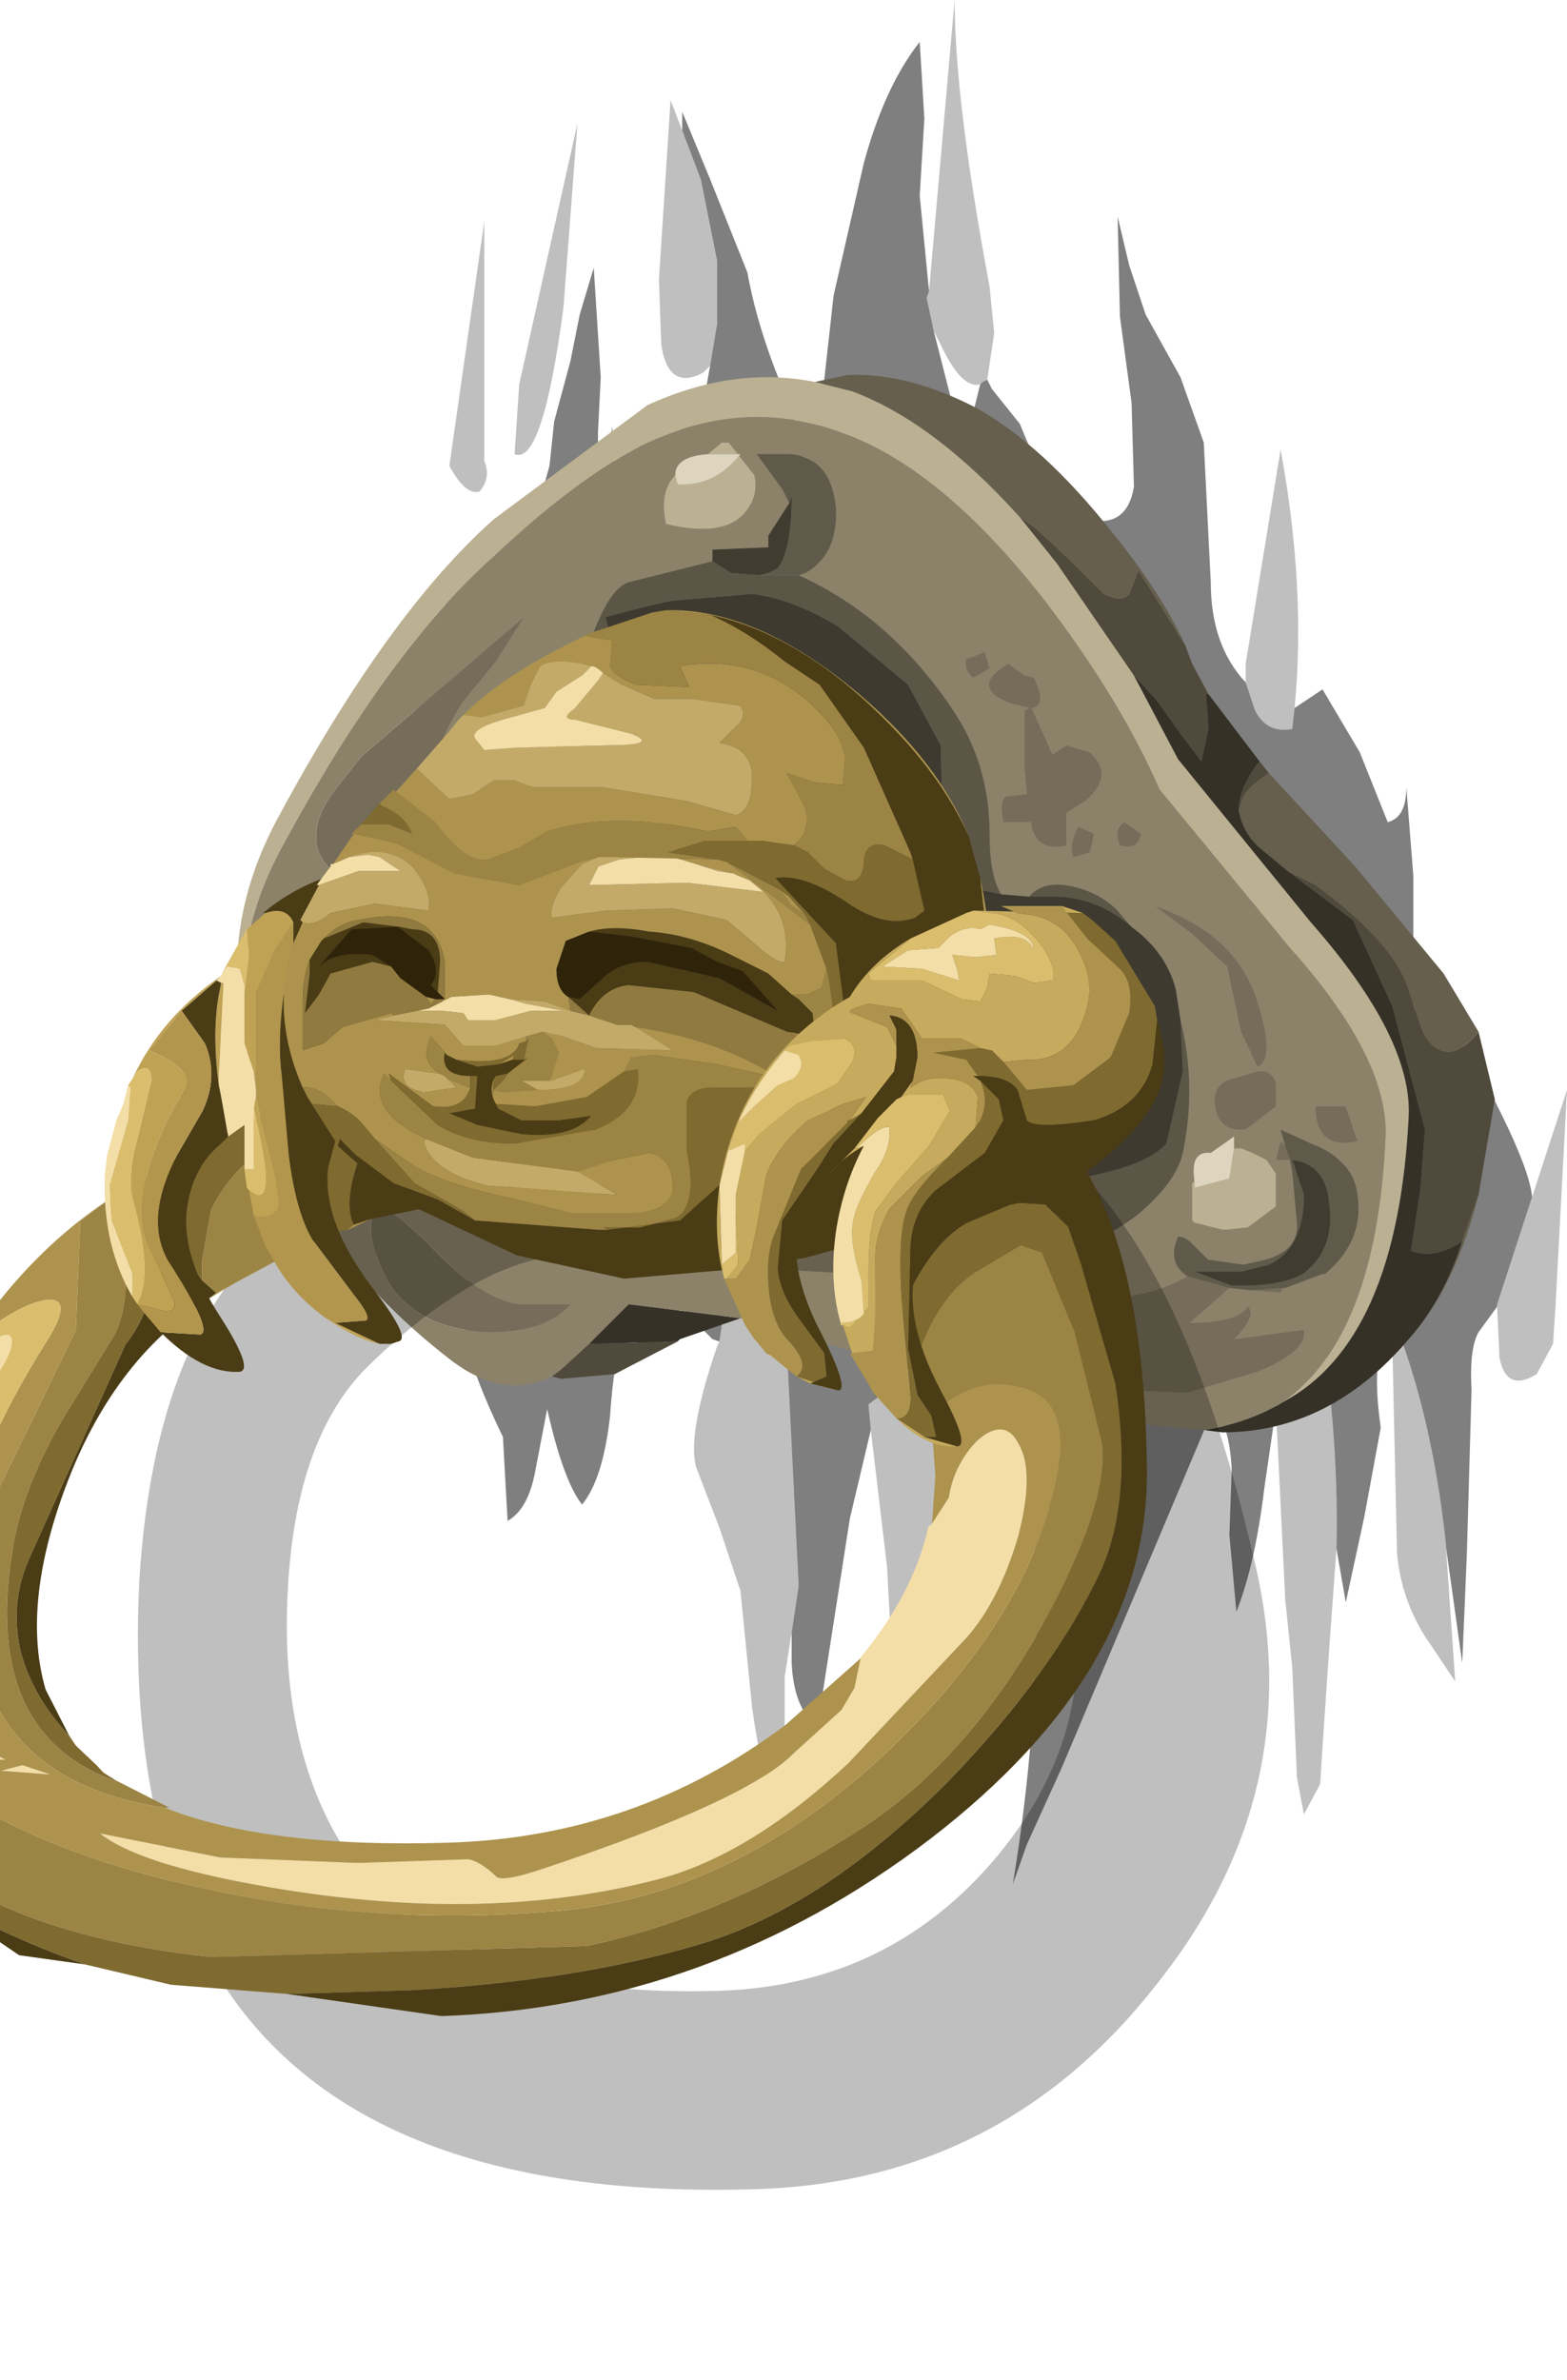 <?xml version="1.0" encoding="UTF-8" standalone="no"?>
<svg xmlns:xlink="http://www.w3.org/1999/xlink" height="51.1px" width="33.65px" xmlns="http://www.w3.org/2000/svg">
  <g transform="matrix(1.0, 0.0, 0.0, 1.0, 0.0, 0.0)">
    <use height="40.45" transform="matrix(1.0, 0.0, 0.0, 1.0, 5.1, 0.0)" width="28.55" xlink:href="#shape0"/>
    <use height="27.75" transform="matrix(1.0, 0.0, -0.053, 0.852, 3.65, 23.35)" width="24.4" xlink:href="#shape1"/>
    <use height="26.05" transform="matrix(1.027, 0.0, -0.293, 0.792, 1.244, 22.65)" width="26.5" xlink:href="#shape2"/>
    <use height="17.95" transform="matrix(1.0, 0.0, 0.0, 1.0, 2.25, 13.1)" width="22.75" xlink:href="#shape3"/>
  </g>
  <defs>
    <g id="shape0" transform="matrix(1.0, 0.0, 0.0, 1.0, -5.1, 0.0)">
      <path d="M21.2 8.15 L21.3 8.35 21.9 9.1 22.4 10.3 Q22.75 11.0 23.35 11.15 24.2 11.35 24.35 10.45 L24.3 8.65 24.05 6.8 24.0 4.65 24.25 5.7 24.6 6.75 25.35 8.1 25.85 9.5 26.0 12.5 Q26.0 13.85 26.75 14.65 L26.95 15.25 Q27.2 15.75 27.75 15.65 L27.8 15.2 28.4 14.8 29.2 16.15 29.8 17.65 Q30.2 17.55 30.2 16.9 L30.35 18.8 30.35 21.7 Q30.85 21.3 31.9 23.25 32.85 25.05 32.9 25.7 L32.15 28.0 32.15 28.05 31.75 28.6 Q31.55 28.95 31.6 29.85 L31.5 33.35 31.4 35.7 31.05 33.2 31.05 33.15 Q30.75 30.35 29.9 28.25 L29.9 28.9 29.75 28.7 Q29.45 29.25 29.65 30.65 L29.3 32.55 28.9 34.4 28.7 33.25 Q28.75 31.05 28.4 28.65 L27.85 29.6 27.55 29.2 27.15 31.95 Q26.95 33.6 26.55 34.6 L26.4 32.95 26.45 31.55 Q26.4 30.55 26.05 30.25 L22.8 37.95 22.05 39.6 21.75 40.45 Q22.85 33.75 21.55 28.35 L21.25 30.3 20.7 32.25 20.5 32.8 20.6 30.9 20.5 28.65 19.55 29.45 19.4 27.9 18.95 29.55 18.85 30.0 18.65 30.15 18.7 30.7 18.25 32.6 17.65 36.45 17.55 37.05 Q17.05 36.7 17.0 35.7 L17.0 35.05 17.15 34.05 16.9 29.0 16.15 23.9 15.45 28.8 15.3 28.75 14.95 28.4 14.55 28.0 Q14.3 29.0 14.0 29.0 13.7 29.05 13.5 28.45 13.2 28.9 13.1 30.4 12.95 31.75 12.5 32.3 12.1 31.8 11.75 30.25 L11.5 31.55 Q11.35 32.4 10.9 32.65 L10.8 30.85 Q10.15 29.5 10.0 28.75 L10.4 21.15 Q9.75 21.05 9.05 19.3 8.55 18.2 8.9 15.55 9.1 13.75 9.65 12.85 L10.6 11.8 11.55 10.9 11.8 10.0 11.9 9.05 12.25 7.75 12.45 6.75 12.75 5.75 12.9 8.1 12.85 9.1 Q12.8 9.85 13.0 10.05 L13.15 9.15 Q13.15 10.35 13.5 11.0 L14.75 9.0 15.15 8.4 15.25 7.85 15.4 6.95 15.4 5.6 15.05 3.85 14.65 2.8 14.65 2.4 15.25 3.85 16.05 5.85 Q16.3 7.25 17.05 8.9 L17.1 9.55 Q17.2 9.9 17.45 9.9 L17.7 8.15 17.9 6.35 18.55 3.5 Q19.0 1.85 19.75 0.9 L19.85 2.55 19.75 4.2 19.95 6.25 19.9 6.4 20.05 7.1 20.7 9.65 21.05 8.25 21.1 8.2 21.2 8.15" fill="#000000" fill-opacity="0.502" fill-rule="evenodd" stroke="none"/>
      <path d="M21.2 8.15 L21.1 8.2 21.05 8.25 Q20.7 8.35 20.3 7.6 L20.05 7.1 19.9 6.4 19.95 6.25 20.5 0.0 Q20.5 2.15 21.25 6.15 L21.35 7.15 21.2 8.15 M14.65 2.8 L15.05 3.85 15.4 5.6 15.4 6.95 15.25 7.85 15.1 8.0 Q14.35 8.4 14.2 7.4 L14.15 6.0 14.4 2.15 14.65 2.8 M15.45 28.8 L16.15 23.9 16.9 29.0 17.15 34.05 17.0 35.05 16.85 36.0 16.85 37.55 16.7 39.05 Q16.35 38.1 16.15 36.65 L15.9 34.15 15.45 32.8 14.95 31.5 Q14.75 30.8 15.4 28.9 L15.45 28.8 M18.7 30.7 L18.65 30.15 18.85 30.0 19.55 29.45 20.5 28.65 20.6 30.9 20.5 32.8 20.4 33.15 Q20.1 34.6 19.15 35.55 L19.05 33.65 18.7 30.7 M27.85 29.6 L28.4 28.65 Q28.75 31.05 28.7 33.25 L28.55 35.3 28.4 37.5 28.35 38.3 28.0 38.95 27.85 38.15 27.75 35.8 27.6 34.35 27.4 30.25 27.85 29.6 M29.9 28.9 L29.9 28.25 Q30.75 30.35 31.05 33.15 L31.05 33.2 31.25 36.1 30.75 35.35 Q30.1 34.45 30.0 33.35 L29.9 28.9 M32.15 28.05 L32.15 28.0 32.9 25.7 33.65 23.4 33.4 28.1 33.35 28.85 33.0 29.5 Q32.35 29.9 32.2 29.15 L32.15 28.05 M27.8 15.2 L27.75 15.65 Q27.2 15.75 26.95 15.25 L26.75 14.65 26.75 14.25 27.5 9.65 Q28.05 12.65 27.8 15.2 M12.1 6.6 Q11.65 10.0 11.05 9.75 L11.15 8.25 12.4 2.65 12.1 6.6 M10.4 9.9 Q10.55 10.25 10.3 10.55 10.0 10.65 9.65 10.0 L10.4 4.75 10.4 9.9" fill="#000000" fill-opacity="0.251" fill-rule="evenodd" stroke="none"/>
      <path d="M17.5 8.2 L18.3 8.4 Q20.05 9.05 21.9 11.1 L22.7 12.1 24.35 14.5 25.3 16.3 28.15 19.8 Q30.35 22.3 30.25 24.0 30.0 28.8 27.55 30.1 29.55 28.7 29.75 24.45 29.85 22.75 27.7 20.35 L24.9 16.95 Q24.05 15.0 22.4 12.85 20.2 10.05 18.1 9.3 16.0 8.5 13.8 9.55 12.35 10.3 10.6 11.95 8.35 13.95 6.1 18.1 4.9 20.25 5.3 22.5 4.65 19.95 6.0 17.5 8.35 13.15 10.6 11.15 L13.9 8.7 Q15.75 7.85 17.5 8.2 M25.65 25.35 L25.65 25.5 26.4 25.3 26.5 24.65 26.65 24.65 26.9 24.75 27.2 24.9 27.4 25.2 27.4 25.9 26.8 26.35 26.35 26.4 26.25 26.4 25.65 26.25 25.6 26.2 25.6 25.4 25.65 25.35 M15.2 9.75 L15.5 9.5 15.65 9.5 16.2 10.2 Q16.3 10.65 16.0 11.0 15.55 11.55 14.3 11.25 14.15 10.55 14.5 10.2 L14.55 10.4 Q15.35 10.45 15.9 9.75 L15.4 9.75 15.2 9.75" fill="#bbb092" fill-rule="evenodd" stroke="none"/>
      <path d="M21.9 11.1 L22.25 11.35 23.0 12.05 23.7 12.75 Q24.1 12.95 24.25 12.75 L24.45 12.25 25.45 13.85 25.6 14.25 25.95 14.9 25.9 14.9 25.95 15.65 25.8 16.35 25.35 15.75 24.85 15.05 24.35 14.5 22.7 12.1 21.9 11.1 M27.25 16.6 Q26.7 16.95 26.65 17.25 L26.6 17.4 Q26.6 16.95 27.0 16.4 L27.05 16.35 27.25 16.6 M27.65 18.7 L28.25 19.0 Q29.95 20.25 30.25 21.25 L30.5 22.0 Q30.65 22.45 30.95 22.55 31.3 22.7 31.75 22.15 L32.1 23.6 31.75 25.65 31.4 26.65 Q30.8 27.05 30.3 26.85 L30.5 25.55 30.6 24.25 29.9 21.6 29.05 19.75 27.65 18.7 M14.55 28.8 L13.2 29.5 12.05 29.6 11.85 29.55 12.05 29.4 12.65 28.85 14.55 28.8" fill="#504a3c" fill-rule="evenodd" stroke="none"/>
      <path d="M25.45 13.85 L24.45 12.25 24.25 12.75 Q24.1 12.95 23.7 12.75 L23.0 12.05 22.25 11.35 21.9 11.1 Q20.05 9.05 18.3 8.4 L17.5 8.2 18.2 8.05 Q19.5 8.0 20.95 8.75 22.4 9.55 23.9 11.45 24.95 12.75 25.45 13.85 M26.6 17.4 L26.65 17.25 Q26.7 16.95 27.25 16.6 L29.1 18.6 31.0 20.9 31.75 22.15 Q31.3 22.7 30.95 22.55 30.65 22.45 30.5 22.0 L30.25 21.25 Q29.95 20.25 28.25 19.0 L27.65 18.7 27.05 18.2 Q26.7 17.9 26.6 17.4 M31.4 26.65 L31.75 25.65 Q31.25 27.65 30.25 28.75 31.0 27.9 31.4 26.65" fill="#665f4e" fill-rule="evenodd" stroke="none"/>
      <path d="M24.35 14.5 L24.85 15.05 25.35 15.75 25.8 16.35 25.95 15.65 25.9 14.9 25.95 14.9 27.05 16.35 27.0 16.4 Q26.6 16.95 26.6 17.4 26.7 17.9 27.05 18.2 L27.65 18.7 29.05 19.75 29.9 21.6 30.6 24.25 30.5 25.55 30.3 26.85 Q30.8 27.05 31.4 26.65 31.0 27.9 30.25 28.75 28.55 30.75 26.25 30.75 L25.85 30.7 Q26.8 30.55 27.55 30.1 30.0 28.8 30.25 24.0 30.35 22.3 28.15 19.8 L25.3 16.3 24.35 14.5 M15.9 28.3 L14.6 28.75 14.55 28.8 12.65 28.85 13.5 28.0 15.9 28.3" fill="#353127" fill-rule="evenodd" stroke="none"/>
      <path d="M24.5 17.9 Q24.45 18.25 24.05 18.15 23.9 17.8 24.15 17.65 L24.5 17.9 M23.4 18.3 L23.05 18.4 Q22.95 18.15 23.15 17.75 L23.5 17.9 23.4 18.3 M22.2 14.55 Q22.5 15.15 22.15 15.2 L22.6 16.2 22.9 16.0 23.4 16.15 Q23.95 16.65 23.3 17.2 L22.9 17.45 22.9 18.15 Q22.3 18.3 22.15 17.75 L22.15 17.65 21.55 17.65 Q21.45 17.2 21.6 17.1 L22.05 17.05 22.0 16.45 22.0 15.25 22.1 15.2 21.7 15.1 Q20.8 14.75 21.65 14.25 L22.0 14.5 22.2 14.55 M21.15 14.0 L21.25 14.35 20.9 14.55 Q20.7 14.4 20.75 14.15 L21.15 14.0 M25.6 20.05 L24.8 19.45 Q26.55 20.05 27.0 21.5 27.4 22.75 27.0 22.9 L26.65 22.15 26.35 20.75 25.6 20.05 M27.4 23.75 L26.75 24.25 Q26.2 24.3 26.1 23.8 26.0 23.25 26.5 23.15 L27.0 23.0 Q27.3 22.95 27.4 23.25 L27.4 23.75 M27.6 24.6 L27.7 24.9 27.4 24.9 27.5 24.5 27.6 24.6 M25.5 27.4 L26.4 27.65 25.55 28.4 Q26.55 28.4 26.8 28.05 27.0 28.25 26.5 28.75 L28.0 28.55 Q28.1 29.0 27.0 29.45 L25.5 29.9 21.55 29.75 21.4 29.2 22.1 29.15 22.1 28.6 22.0 28.0 23.25 27.9 Q24.65 27.9 25.5 27.4 M26.85 27.7 L27.55 27.65 27.5 27.75 26.85 27.7 M29.15 24.5 Q28.25 24.7 28.25 23.75 L28.9 23.75 29.15 24.5 M9.95 15.05 Q9.3 16.05 9.25 16.9 L9.2 17.95 8.65 18.8 7.4 18.85 Q6.7 18.5 6.8 17.8 6.85 17.4 7.2 16.95 L7.75 16.25 11.25 13.25 10.65 14.2 9.95 15.05 M12.25 28.0 Q11.75 28.6 10.5 28.6 9.35 28.55 8.75 28.0 8.35 27.7 8.1 27.0 7.8 26.25 8.15 25.85 L8.65 26.2 9.15 26.65 Q10.3 27.9 11.15 28.0 L12.25 28.0" fill="#756d59" fill-rule="evenodd" stroke="none"/>
      <path d="M21.15 14.0 L20.75 14.15 Q20.7 14.4 20.9 14.55 L21.25 14.35 21.15 14.0 M22.2 14.55 L22.0 14.5 21.65 14.25 Q20.8 14.75 21.7 15.1 L22.1 15.2 22.0 15.25 22.0 16.45 22.05 17.05 21.6 17.1 Q21.45 17.2 21.55 17.65 L22.15 17.65 22.15 17.75 Q22.3 18.3 22.9 18.15 L22.9 17.45 23.3 17.2 Q23.95 16.65 23.4 16.15 L22.9 16.0 22.6 16.2 22.15 15.2 Q22.5 15.15 22.2 14.55 M23.4 18.3 L23.5 17.9 23.15 17.75 Q22.95 18.15 23.05 18.4 L23.4 18.3 M24.5 17.9 L24.15 17.65 Q23.9 17.8 24.05 18.15 24.45 18.25 24.5 17.9 M5.3 22.5 Q4.9 20.25 6.1 18.1 8.35 13.95 10.6 11.95 12.35 10.3 13.8 9.55 16.0 8.5 18.1 9.3 20.2 10.05 22.4 12.85 24.05 15.0 24.9 16.95 L27.7 20.35 Q29.85 22.75 29.75 24.45 29.55 28.7 27.55 30.1 26.8 30.55 25.85 30.7 L23.1 30.45 16.45 28.45 15.9 28.3 13.5 28.0 12.65 28.85 12.05 29.4 11.85 29.55 Q10.85 30.05 9.75 29.25 7.45 27.5 6.15 25.1 5.45 23.8 5.3 22.5 M21.5 19.2 Q21.25 18.8 21.25 17.9 21.25 16.45 20.5 15.3 19.15 13.25 17.15 12.35 L17.3 12.3 Q18.0 11.9 17.95 10.9 17.85 9.85 17.0 9.75 L16.25 9.75 16.8 10.5 16.95 10.8 16.5 11.5 16.5 11.75 15.3 11.8 15.3 12.05 13.5 12.5 Q13.05 12.65 12.65 13.85 12.35 14.8 12.35 15.45 L7.75 22.0 7.8 23.85 Q7.9 25.0 8.4 25.5 L9.65 25.95 11.0 25.8 11.65 25.2 12.3 24.6 Q12.95 24.15 15.1 24.15 16.85 24.15 18.4 25.45 20.45 27.1 22.9 26.8 23.6 26.7 24.4 26.1 25.25 25.4 25.4 24.75 25.7 23.3 25.35 21.9 L25.25 21.25 Q25.05 20.45 24.3 19.9 L24.25 19.85 24.0 19.55 Q23.55 19.1 22.85 19.0 22.35 18.95 22.1 19.25 L21.5 19.2 M25.6 20.05 L26.35 20.75 26.65 22.15 27.0 22.9 Q27.4 22.75 27.0 21.5 26.55 20.05 24.8 19.45 L25.6 20.05 M26.5 24.65 L26.5 24.4 26.0 24.75 Q25.55 24.7 25.65 25.35 L25.6 25.4 25.6 26.2 25.65 26.25 26.25 26.4 26.35 26.4 26.8 26.35 27.4 25.9 27.4 25.2 27.2 24.9 26.9 24.75 26.65 24.65 26.5 24.65 M27.4 23.75 L27.4 23.25 Q27.3 22.95 27.0 23.0 L26.5 23.15 Q26.0 23.25 26.1 23.8 26.2 24.3 26.75 24.25 L27.4 23.75 M27.55 27.65 L27.6 27.65 28.4 27.35 28.45 27.35 Q29.3 26.65 29.15 25.65 29.1 25.2 28.75 24.9 28.55 24.7 28.15 24.55 L27.5 24.25 27.6 24.6 27.5 24.5 27.4 24.9 27.7 24.9 27.75 25.15 27.85 26.25 Q27.9 26.85 27.15 27.05 L26.7 27.15 26.0 27.05 25.95 27.05 25.65 26.75 25.6 26.7 Q25.45 26.55 25.3 26.55 25.05 27.1 25.5 27.4 24.65 27.9 23.25 27.9 L22.0 28.0 22.1 28.6 22.1 29.15 21.4 29.2 21.55 29.75 25.5 29.9 27.0 29.45 Q28.1 29.0 28.0 28.55 L26.5 28.75 Q27.0 28.25 26.8 28.05 26.55 28.4 25.55 28.4 L26.4 27.65 26.85 27.7 27.5 27.75 27.55 27.65 M29.15 24.5 L28.9 23.75 28.25 23.75 Q28.25 24.7 29.15 24.5 M14.5 10.2 Q14.15 10.55 14.3 11.25 15.55 11.55 16.0 11.0 16.3 10.65 16.2 10.2 L15.65 9.5 15.5 9.5 15.2 9.75 Q14.5 9.8 14.5 10.2 M9.95 15.05 L10.65 14.2 11.25 13.25 7.75 16.25 7.2 16.95 Q6.85 17.4 6.8 17.8 6.7 18.5 7.4 18.85 L8.65 18.8 9.2 17.95 9.25 16.9 Q9.3 16.05 9.95 15.05 M12.25 28.0 L11.15 28.0 Q10.3 27.9 9.15 26.65 L8.65 26.2 8.15 25.85 Q7.8 26.25 8.1 27.0 8.35 27.7 8.75 28.0 9.35 28.55 10.5 28.6 11.75 28.6 12.25 28.0" fill="#8b8269" fill-rule="evenodd" stroke="none"/>
      <path d="M17.15 12.35 Q19.15 13.25 20.5 15.3 21.25 16.45 21.25 17.9 21.25 18.8 21.5 19.2 L21.05 19.1 Q20.35 18.85 20.25 17.9 L20.2 16.0 19.5 14.7 18.0 13.45 Q17.0 12.85 16.15 12.75 L14.4 12.9 13.75 13.05 13.0 13.25 15.5 21.9 17.35 23.1 19.25 24.15 20.4 24.75 21.65 25.25 Q22.55 25.45 23.4 25.25 24.65 25.0 25.05 24.55 L25.4 23.0 25.35 21.9 Q25.7 23.3 25.4 24.75 25.25 25.4 24.4 26.1 23.6 26.7 22.9 26.8 20.45 27.1 18.4 25.45 16.85 24.15 15.1 24.15 12.95 24.15 12.3 24.6 L11.65 25.2 11.0 25.8 9.65 25.95 8.4 25.5 Q7.9 25.0 7.8 23.85 L7.75 22.0 12.35 15.45 Q12.35 14.8 12.65 13.85 13.05 12.65 13.5 12.5 L15.3 12.05 15.7 12.3 16.3 12.35 17.15 12.35 M22.1 19.25 Q22.35 18.95 22.85 19.0 23.55 19.1 24.0 19.55 L24.25 19.85 Q23.5 19.25 22.65 19.25 L22.1 19.25" fill="#5c5646" fill-rule="evenodd" stroke="none"/>
      <path d="M25.35 21.9 L25.4 23.0 25.05 24.55 Q24.65 25.0 23.4 25.25 22.55 25.45 21.65 25.25 L20.4 24.75 19.25 24.15 17.35 23.1 15.5 21.9 13.0 13.25 13.75 13.05 14.4 12.9 16.15 12.75 Q17.0 12.85 18.0 13.45 L19.5 14.7 20.2 16.0 20.25 17.9 Q20.35 18.85 21.05 19.1 L21.5 19.2 22.1 19.25 22.65 19.25 Q23.5 19.25 24.25 19.85 L24.3 19.9 Q25.05 20.45 25.25 21.25 L25.35 21.9" fill="#3e3a2f" fill-rule="evenodd" stroke="none"/>
      <path d="M25.65 25.35 Q25.55 24.7 26.0 24.75 L26.5 24.4 26.5 24.65 26.4 25.3 25.65 25.5 25.65 25.35 M15.2 9.75 L15.4 9.75 15.9 9.75 Q15.35 10.45 14.55 10.4 L14.5 10.2 Q14.5 9.8 15.2 9.75" fill="#ddd5bd" fill-rule="evenodd" stroke="none"/>
      <path d="M17.15 12.35 L16.3 12.35 16.5 12.3 16.7 12.2 Q17.0 11.8 17.0 10.65 L16.95 10.8 16.8 10.5 16.25 9.75 17.0 9.75 Q17.85 9.85 17.95 10.9 18.0 11.9 17.3 12.3 L17.15 12.35 M27.6 24.6 L27.5 24.25 28.15 24.55 Q28.55 24.7 28.75 24.9 29.1 25.2 29.15 25.65 29.3 26.65 28.45 27.35 L28.4 27.35 27.6 27.65 27.55 27.65 26.85 27.7 26.4 27.65 25.5 27.4 Q25.05 27.1 25.3 26.55 25.45 26.55 25.6 26.7 L25.65 26.75 25.95 27.05 26.0 27.05 26.7 27.15 27.15 27.05 Q27.9 26.85 27.85 26.25 L27.75 25.15 27.7 24.9 27.6 24.6 M28.55 25.9 Q28.5 25.0 27.75 24.9 L28.0 25.65 Q28.0 26.8 27.25 27.15 L26.65 27.3 26.45 27.3 25.65 27.3 26.45 27.6 26.85 27.6 Q27.8 27.55 28.1 27.25 28.65 26.75 28.55 25.9" fill="#605a4a" fill-rule="evenodd" stroke="none"/>
      <path d="M16.3 12.35 L15.7 12.3 15.3 12.05 15.3 11.8 16.5 11.75 16.5 11.5 16.95 10.8 17.0 10.65 Q17.0 11.8 16.7 12.2 L16.5 12.3 16.3 12.35 M28.55 25.9 Q28.65 26.75 28.1 27.25 27.8 27.55 26.85 27.6 L26.45 27.6 25.65 27.3 26.45 27.3 26.65 27.3 27.25 27.15 Q28.0 26.8 28.0 25.65 L27.75 24.9 Q28.5 25.0 28.55 25.9" fill="#403c30" fill-rule="evenodd" stroke="none"/>
    </g>
    <g id="shape1" transform="matrix(1.0, 0.0, 0.0, 1.0, 12.2, 0.0)">
      <path d="M2.85 4.7 L-3.6 4.25 Q-4.15 4.25 -5.0 4.7 -6.3 5.45 -7.6 7.05 -9.0 8.8 -9.0 12.5 -9.0 15.9 -7.9 18.3 -5.75 23.05 0.95 22.75 4.5 22.55 6.6 19.35 8.75 16.05 7.7 12.15 6.7 8.55 5.5 6.65 4.5 5.15 3.7 5.15 L2.85 4.7 M4.75 0.7 L6.0 1.35 Q7.15 1.35 8.55 3.6 10.35 6.45 11.7 11.85 13.25 17.75 10.15 22.65 7.15 27.5 2.0 27.75 -7.55 28.15 -10.6 21.15 -12.15 17.55 -12.2 12.4 -12.2 6.85 -10.2 4.2 -8.35 1.8 -6.45 0.7 -5.25 0.0 -4.45 0.0 L4.75 0.7" fill="#000000" fill-opacity="0.251" fill-rule="evenodd" stroke="none"/>
    </g>
    <g id="shape2" transform="matrix(1.0, 0.0, 0.0, 1.0, 13.25, 0.0)">
      <path d="M7.05 8.05 Q7.05 6.5 7.6 5.9 L8.35 5.15 8.85 5.35 10.15 7.5 11.6 10.55 Q12.2 12.2 11.75 15.4 11.2 19.2 9.45 21.05 7.35 23.35 4.7 24.15 L-3.05 24.45 Q-8.0 23.8 -11.0 20.8 L-11.55 19.85 -11.95 18.9 -12.3 17.9 -12.65 16.7 Q-10.75 20.3 -5.25 22.15 -0.55 23.7 3.8 23.2 7.4 22.8 9.5 18.85 11.3 15.4 10.95 11.9 10.75 9.35 9.45 9.0 8.35 8.65 7.8 9.8 L7.05 8.05 M-0.85 0.05 L-0.9 4.05 -1.5 4.05 -1.75 4.0 -1.7 2.55 Q-1.85 1.65 -2.6 0.7 L-2.7 0.05 -2.7 0.0 -2.15 0.05 -0.85 0.05 M-5.2 20.4 Q-8.55 19.8 -10.15 16.5 -11.0 14.75 -11.2 12.5 L-10.95 9.75 -10.75 7.45 -11.5 4.5 -11.1 3.95 -10.2 3.0 -10.2 3.15 -10.1 3.8 -10.05 3.9 -10.5 4.1 -10.1 6.05 Q-9.85 6.95 -9.9 7.55 L-10.35 9.95 Q-10.65 11.9 -10.35 13.55 -9.55 18.35 -6.5 19.65 L-6.45 19.65 -5.1 20.4 -5.2 20.4 M-8.5 6.1 L-8.65 5.55 -8.85 4.2 Q-8.7 2.7 -7.8 2.35 L-7.6 3.1 -6.55 5.1 -8.1 6.45 -8.5 6.1" fill="#9c8444" fill-rule="evenodd" stroke="none"/>
      <path d="M-11.0 20.8 Q-8.0 23.8 -3.05 24.45 L4.7 24.15 Q7.35 23.35 9.45 21.05 11.2 19.2 11.75 15.4 12.2 12.2 11.6 10.55 L10.15 7.5 8.85 5.35 8.35 5.15 7.6 5.9 Q7.05 6.5 7.05 8.05 L6.35 6.85 Q6.45 5.1 7.05 4.55 L7.9 4.0 8.55 4.05 9.2 4.65 9.75 5.65 11.4 8.9 Q12.65 12.0 12.55 13.95 12.35 16.7 11.0 19.65 9.35 23.1 7.05 24.1 4.75 25.1 1.35 25.35 L-1.2 25.45 -3.7 25.2 -5.65 24.65 Q-7.3 24.0 -9.25 22.85 L-9.3 22.85 -9.35 22.8 -9.7 22.45 -11.0 20.8 M-2.6 0.7 Q-1.85 1.65 -1.7 2.55 L-1.75 4.0 -2.2 4.0 -2.6 4.0 -2.65 2.7 Q-2.75 2.4 -4.2 0.95 L-6.0 1.45 -6.15 2.75 Q-6.15 4.0 -5.75 4.6 L-5.85 4.75 -5.95 4.75 -6.15 4.85 -6.25 4.95 -6.55 5.1 -7.6 3.1 -7.8 2.35 Q-8.7 2.7 -8.85 4.2 L-8.65 5.55 -8.5 6.1 -8.95 5.55 -9.3 5.1 -9.35 4.9 -9.35 5.0 -9.6 4.55 -9.35 5.05 -9.5 6.0 -9.45 6.8 Q-9.45 7.4 -9.6 7.85 L-9.95 13.55 Q-10.05 14.75 -9.45 16.1 -8.85 17.35 -7.8 18.4 L-7.75 18.45 -7.55 18.7 -7.5 18.75 -6.95 19.25 -6.75 19.45 -6.45 19.65 -6.5 19.65 Q-9.55 18.35 -10.35 13.55 -10.65 11.9 -10.35 9.95 L-9.9 7.55 Q-9.85 6.95 -10.1 6.05 L-10.5 4.1 -10.05 3.9 -10.1 3.8 -10.2 3.15 -10.2 3.0 -7.85 1.1 -6.7 0.5 -6.5 0.4 -6.35 0.35 -6.3 0.35 -6.15 0.3 -6.1 0.25 -5.05 0.0 -5.0 0.0 -4.9 0.0 -3.2 0.0 -3.15 0.05 -3.0 0.2 -2.6 0.7" fill="#7f6a30" fill-rule="evenodd" stroke="none"/>
      <path d="M-9.3 22.85 L-9.25 22.85 Q-7.3 24.0 -5.65 24.65 L-7.1 24.4 -9.3 22.85 M-1.2 25.45 L1.35 25.35 Q4.75 25.1 7.05 24.1 9.35 23.1 11.0 19.65 12.35 16.7 12.55 13.95 12.65 12.0 11.4 8.9 L9.75 5.65 9.2 4.65 8.55 4.05 7.9 4.0 7.05 4.55 Q6.45 5.1 6.35 6.85 L5.95 6.25 Q4.9 4.85 4.0 4.85 L3.05 4.4 1.6 4.2 -0.9 4.05 -0.85 0.05 5.15 0.65 6.5 1.25 Q7.75 1.25 9.3 3.35 11.2 6.05 12.7 11.15 14.35 16.65 11.05 21.25 7.75 25.8 2.2 26.05 L-1.2 25.45 M-7.75 18.45 L-7.8 18.4 Q-8.85 17.35 -9.45 16.1 -10.05 14.75 -9.95 13.55 L-9.6 7.85 Q-9.45 7.4 -9.45 6.8 L-9.5 6.0 -9.35 5.05 -9.35 5.0 -9.35 4.9 -9.3 5.1 -8.95 5.55 -8.5 6.1 -8.1 6.45 -8.25 6.65 Q-9.75 8.3 -9.75 11.75 -9.75 14.95 -8.6 17.2 L-7.75 18.45 M-5.75 4.6 Q-6.15 4.0 -6.15 2.75 L-6.0 1.45 -4.2 0.95 Q-2.75 2.4 -2.65 2.7 L-2.6 4.0 -3.9 4.0 -5.45 4.45 -5.75 4.6" fill="#4a3c15" fill-rule="evenodd" stroke="none"/>
      <path d="M8.65 12.7 L8.8 12.0 Q8.65 11.1 8.95 10.45 9.35 9.8 9.85 10.55 10.4 11.3 10.55 13.05 10.65 14.8 10.25 15.8 L8.75 19.2 Q7.4 21.7 5.65 22.35 2.15 23.65 -3.1 22.4 -5.4 21.85 -6.35 21.1 L-3.65 21.75 -0.7 21.9 1.55 21.8 Q1.8 21.85 2.25 22.25 2.4 22.45 3.2 22.05 6.95 20.2 7.55 18.9 L8.2 17.75 8.3 17.15 8.2 16.35 8.2 16.3 Q8.8 14.6 8.6 12.8 L8.65 12.7 M-13.2 12.4 L-13.2 12.2 -13.15 12.15 -13.15 12.0 -12.75 11.0 -12.65 10.5 -12.9 10.6 -13.2 10.6 -13.0 8.7 Q-12.2 7.15 -12.0 7.75 -11.85 8.3 -12.3 9.35 L-12.55 9.7 -12.5 10.0 -12.25 10.1 -12.3 10.6 Q-12.5 11.45 -12.2 12.75 L-12.2 13.8 -11.9 13.85 Q-11.7 13.95 -11.9 14.35 -12.4 15.35 -11.95 15.7 L-11.8 15.8 -11.75 15.85 -11.6 15.95 -11.45 16.05 -11.5 16.1 Q-12.15 16.35 -12.15 16.1 L-12.45 15.2 -12.45 15.1 -12.4 15.0 Q-12.15 14.0 -12.45 14.0 -12.75 14.0 -12.85 13.85 L-12.85 13.7 -12.8 13.2 -12.9 12.85 -13.2 12.6 -13.2 12.4 M-10.6 17.55 L-10.4 17.6 -10.2 17.85 -10.25 17.85 -11.35 17.8 -11.5 17.55 -11.4 17.55 -10.6 17.55 M-9.65 18.55 L-9.6 18.65 -10.2 18.65 -10.65 18.4 -10.2 18.35 -9.75 18.4 -9.65 18.55 M-9.5 18.85 L-9.35 18.85 -8.9 19.1 -9.5 19.1 -9.95 19.0 -9.8 18.9 -9.5 18.85 M-8.5 19.25 L-7.85 19.5 -8.9 19.4 -8.5 19.25" fill="#f3dea7" fill-rule="evenodd" stroke="none"/>
      <path d="M7.8 9.8 Q8.35 8.65 9.45 9.0 10.75 9.35 10.95 11.9 11.3 15.4 9.5 18.85 7.4 22.8 3.8 23.2 -0.55 23.7 -5.25 22.15 -10.75 20.3 -12.65 16.7 L-13.05 14.45 -12.9 14.05 -12.85 13.85 Q-12.75 14.0 -12.45 14.0 -12.15 14.0 -12.4 15.0 L-12.45 15.1 -12.45 15.2 -12.55 16.15 -12.35 16.7 -11.6 16.9 -11.25 17.05 -11.4 17.35 -11.4 17.55 -11.5 17.55 -11.35 17.8 -11.15 18.05 -10.65 18.4 -10.2 18.65 -9.8 18.9 -9.95 19.0 -9.5 19.1 -8.9 19.1 -9.35 18.85 -9.5 18.85 -9.6 18.65 -9.65 18.55 -9.7 18.45 -9.9 18.1 -10.25 17.85 -10.2 17.85 -10.4 17.6 -10.6 17.55 -10.75 17.0 -10.85 16.35 Q-11.05 15.85 -11.75 15.85 L-11.8 15.8 Q-11.45 15.45 -11.45 15.0 L-11.6 12.3 Q-11.8 10.35 -11.25 7.65 -11.05 6.5 -11.65 6.65 -12.2 6.8 -12.85 7.8 L-13.0 8.7 -13.2 10.6 -13.2 12.2 -13.2 12.4 -13.25 11.65 Q-13.25 6.45 -11.1 3.95 L-11.5 4.5 -10.75 7.45 -10.95 9.75 -11.2 12.5 Q-11.0 14.75 -10.15 16.5 -8.55 19.8 -5.2 20.4 -2.75 21.5 1.0 21.35 4.9 21.2 7.15 18.15 L8.2 16.35 8.3 17.15 8.2 17.75 7.55 18.9 Q6.95 20.2 3.2 22.05 2.4 22.45 2.25 22.25 1.8 21.85 1.55 21.8 L-0.7 21.9 -3.65 21.75 -6.35 21.1 Q-5.4 21.85 -3.1 22.4 2.15 23.65 5.65 22.35 7.4 21.7 8.75 19.2 L10.25 15.8 Q10.65 14.8 10.55 13.05 10.4 11.3 9.85 10.55 9.35 9.8 8.95 10.45 8.65 11.1 8.8 12.0 L8.65 12.7 8.35 11.4 7.8 9.8 M-2.7 0.05 L-2.6 0.7 -3.0 0.2 -3.15 0.05 -2.7 0.05 M-1.75 4.0 L-1.5 4.05 -2.2 4.0 -1.75 4.0 M-6.5 0.4 L-6.7 0.5 -7.85 1.1 -7.05 0.65 -6.5 0.4 M-9.35 5.05 L-9.6 4.55 -9.35 5.0 -9.35 5.05 M-6.55 5.1 L-6.25 4.95 Q-7.25 5.6 -8.25 6.65 L-8.1 6.45 -6.55 5.1 M-5.85 4.75 L-5.75 4.6 -5.45 4.45 -5.85 4.75 M-8.5 19.25 L-8.9 19.4 -7.85 19.5 -8.5 19.25" fill="#ad934d" fill-rule="evenodd" stroke="none"/>
      <path d="M-13.2 12.2 L-13.2 10.6 -12.9 10.6 -12.65 10.5 -12.75 11.0 -13.15 12.0 -13.15 12.15 -13.2 12.2 M-13.0 8.7 L-12.85 7.8 Q-12.2 6.8 -11.65 6.65 -11.05 6.5 -11.25 7.65 -11.8 10.35 -11.6 12.3 L-11.45 15.0 Q-11.45 15.45 -11.8 15.8 L-11.95 15.7 Q-12.4 15.35 -11.9 14.35 -11.7 13.95 -11.9 13.85 L-12.2 13.8 -12.2 12.75 Q-12.5 11.45 -12.3 10.6 L-12.25 10.1 -12.5 10.0 -12.55 9.7 -12.3 9.35 Q-11.85 8.3 -12.0 7.75 -12.2 7.15 -13.0 8.7 M-11.75 15.85 Q-11.05 15.85 -10.85 16.35 L-10.75 17.0 -10.6 17.55 -11.4 17.55 -11.4 17.35 -11.25 17.05 -11.6 16.9 -12.35 16.7 -12.55 16.15 -12.45 15.2 -12.15 16.1 Q-12.15 16.35 -11.5 16.1 L-11.45 16.05 -11.6 15.95 -11.75 15.85 M-10.25 17.85 L-9.9 18.1 -9.7 18.45 -9.65 18.55 -9.75 18.4 -10.2 18.35 -10.65 18.4 -11.15 18.05 -11.35 17.8 -10.25 17.85 M-9.6 18.65 L-9.5 18.85 -9.8 18.9 -10.2 18.65 -9.6 18.65 M-12.85 13.85 L-12.9 14.05 -13.05 14.45 -13.2 12.6 -12.9 12.85 -12.8 13.2 -12.85 13.7 -12.85 13.85" fill="#dbbe6d" fill-rule="evenodd" stroke="none"/>
    </g>
    <g id="shape3" transform="matrix(1.0, 0.0, 0.0, 1.0, -2.25, -13.1)">
      <path d="M4.75 21.1 L4.65 21.05 4.75 20.95 4.85 20.75 5.15 20.8 5.25 21.15 5.25 21.35 5.25 22.4 5.45 23.0 5.5 23.4 5.5 23.5 5.45 23.8 5.45 25.1 5.25 25.1 5.25 24.15 4.9 24.4 4.75 23.55 4.7 23.3 4.7 23.1 4.8 21.1 4.75 21.1 M2.75 23.3 L2.8 23.35 2.75 24.05 2.55 24.75 2.35 25.45 2.4 26.2 2.85 27.35 2.85 27.85 Q2.2 26.75 2.25 25.25 L2.3 24.8 2.5 24.05 2.65 23.7 2.75 23.3" fill="#f3dea7" fill-rule="evenodd" stroke="none"/>
      <path d="M4.7 23.3 Q4.55 22.2 4.7 21.35 L4.75 21.1 4.8 21.1 4.7 23.1 4.7 23.3 M4.65 21.05 L3.9 21.7 3.2 22.55 Q4.2 22.95 3.95 23.4 2.75 25.45 3.15 26.65 L3.7 27.85 Q3.85 28.15 3.55 28.15 L2.95 28.0 Q3.3 27.4 2.9 25.9 2.7 25.3 2.95 24.45 L3.25 23.2 Q3.25 22.8 2.95 23.0 L2.85 23.15 Q3.45 21.85 4.75 20.95 L4.65 21.05 M4.85 20.75 L4.75 20.95 5.3 19.95 5.7 19.6 Q6.15 19.45 6.3 19.8 L5.9 20.4 5.5 21.3 5.5 23.4 5.45 23.0 5.25 22.4 5.25 21.35 5.35 20.5 5.3 19.95 4.85 20.75 M7.2 28.4 L8.15 28.85 Q7.65 28.75 7.0 28.3 L7.2 28.4 M5.45 26.1 L5.35 25.55 5.5 25.65 Q5.95 25.8 5.45 23.8 L5.5 23.5 5.5 23.6 5.9 25.2 6.0 25.85 Q5.9 26.2 5.45 26.1" fill="#c0a254" fill-rule="evenodd" stroke="none"/>
      <path d="M4.75 21.1 L4.7 21.35 Q4.55 22.2 4.7 23.3 L4.75 23.55 4.9 24.4 4.75 24.55 Q4.2 25.0 4.05 25.75 3.8 26.85 4.75 28.3 5.45 29.4 5.15 29.45 4.35 29.5 3.45 28.6 L4.3 28.65 Q4.6 28.6 3.6 27.05 3.1 26.15 3.8 24.8 L4.35 23.85 Q4.7 23.1 4.4 22.4 L3.9 21.7 4.65 21.05 4.75 21.1 M5.7 19.6 L5.65 19.6 Q6.6 18.8 7.95 18.6 9.2 18.35 9.8 18.9 11.25 20.15 11.25 21.7 11.25 22.55 10.2 23.5 9.1 24.45 7.9 24.55 L7.2 24.5 7.05 25.05 Q6.9 26.2 8.0 27.65 8.85 28.75 8.55 28.8 L8.4 28.85 8.15 28.85 7.2 28.4 7.85 28.35 Q8.0 28.3 7.6 27.8 L6.7 26.6 Q6.35 26.0 6.2 24.8 L6.05 23.1 Q5.9 21.95 6.3 20.25 L6.3 19.8 Q6.15 19.45 5.7 19.6" fill="#4a3c15" fill-rule="evenodd" stroke="none"/>
      <path d="M3.9 21.7 L4.4 22.4 Q4.7 23.1 4.35 23.85 L3.8 24.8 Q3.1 26.15 3.6 27.05 4.6 28.6 4.3 28.65 L3.45 28.6 3.15 28.25 2.95 28.0 3.55 28.15 Q3.85 28.15 3.7 27.85 L3.15 26.65 Q2.75 25.45 3.95 23.4 4.2 22.95 3.2 22.55 L3.9 21.7 M6.3 19.8 L6.3 20.25 Q5.9 21.95 6.05 23.1 L6.2 24.8 Q6.35 26.0 6.7 26.6 L7.6 27.8 Q8.0 28.3 7.85 28.35 L7.2 28.4 7.0 28.3 Q6.3 27.8 5.9 27.1 L5.7 26.75 5.45 26.1 Q5.9 26.2 6.0 25.85 L5.9 25.2 5.5 23.6 5.5 23.5 5.5 23.4 5.5 21.3 5.9 20.4 6.3 19.8" fill="#b2964d" fill-rule="evenodd" stroke="none"/>
      <path d="M2.85 23.15 L2.95 23.0 Q3.25 22.8 3.25 23.2 L2.95 24.45 Q2.7 25.3 2.9 25.9 3.3 27.4 2.95 28.0 L2.85 27.85 2.85 27.35 2.4 26.2 2.35 25.45 2.55 24.75 2.75 24.05 2.8 23.35 2.75 23.3 2.85 23.15 M5.35 25.55 L5.3 25.5 5.25 25.1 5.45 25.1 5.45 23.8 Q5.95 25.8 5.5 25.65 L5.35 25.55 M5.3 19.95 L5.35 20.5 5.25 21.35 5.25 21.15 5.15 20.8 4.85 20.75 5.3 19.95" fill="#dbbe6d" fill-rule="evenodd" stroke="none"/>
      <path d="M21.2 23.3 L20.95 24.6 19.7 25.65 Q18.35 26.75 17.85 26.85 L17.3 27.0 15.75 27.25 13.4 27.45 11.1 26.95 8.55 25.75 7.25 24.6 7.3 24.45 7.65 24.8 8.45 25.4 9.4 25.75 10.2 26.2 12.85 26.4 13.05 26.4 14.6 26.2 16.0 24.95 17.65 25.0 18.15 22.1 18.15 21.8 17.95 20.25 17.3 19.55 16.65 18.85 Q17.25 18.75 18.15 19.35 19.0 19.95 19.65 19.7 L19.85 19.55 19.6 18.45 19.55 18.3 18.55 16.05 17.6 14.7 16.85 14.2 Q16.05 13.55 15.25 13.2 17.1 13.6 18.85 15.3 20.2 16.6 20.8 17.95 L21.05 18.85 21.25 20.65 21.2 23.3 M6.95 20.15 L7.8 19.8 8.6 19.9 8.85 19.95 Q9.45 19.95 9.45 20.65 L9.4 21.3 9.25 21.15 Q9.5 20.85 9.2 20.4 L8.55 19.9 7.55 19.95 6.8 20.8 Q7.15 20.4 8.0 20.5 L8.4 20.75 8.0 20.65 7.1 20.9 6.85 21.35 6.55 21.75 6.65 20.9 6.65 20.6 6.9 20.2 6.95 20.15 M12.65 20.0 Q13.15 19.85 13.95 20.0 14.75 20.05 15.6 20.45 L16.5 20.9 17.0 21.35 17.15 21.45 17.45 21.75 17.5 22.25 16.9 22.15 14.9 21.3 13.5 21.15 Q12.95 21.2 12.65 21.8 L12.2 21.4 12.45 21.45 12.95 21.0 Q13.3 20.65 13.9 20.65 L15.45 21.0 16.7 21.7 15.95 20.85 15.4 20.65 14.85 20.35 13.55 20.1 12.65 20.0 M9.6 22.65 L9.8 22.75 10.25 22.9 10.7 22.85 11.0 22.75 11.25 22.75 11.35 22.7 10.9 23.05 10.65 23.1 Q10.5 23.3 10.6 23.6 L10.65 23.7 10.7 23.8 11.2 24.05 12.0 24.05 12.7 23.95 Q12.3 24.45 11.2 24.35 L10.25 24.15 9.65 23.9 10.2 23.8 10.25 23.1 10.1 23.1 Q9.45 23.1 9.55 22.6 L9.6 22.65" fill="#4a3c15" fill-rule="evenodd" stroke="none"/>
      <path d="M21.2 23.3 L21.25 20.65 21.05 18.85 Q21.5 21.0 21.2 23.3 M20.8 17.95 Q20.2 16.6 18.85 15.3 17.1 13.6 15.25 13.2 L14.3 13.1 Q16.25 13.05 18.45 14.9 20.15 16.35 20.8 17.95 M18.15 22.1 L17.65 25.0 17.8 23.95 17.95 23.05 18.1 22.3 18.15 22.1 M7.2 24.5 L6.6 23.55 6.5 23.35 Q5.8 21.75 6.3 20.25 L6.5 19.8 Q6.75 19.9 7.1 19.6 L8.05 19.4 9.2 19.55 Q9.3 19.15 8.85 18.6 8.3 18.1 7.5 18.4 L7.15 18.55 7.6 17.9 8.5 18.1 9.75 18.75 11.15 19.0 12.45 18.5 12.85 18.4 12.5 18.55 12.05 19.05 Q11.8 19.45 11.85 19.7 L13.0 19.55 14.45 19.5 15.6 19.75 16.25 20.3 Q16.7 20.7 16.85 20.65 17.0 19.75 16.4 19.15 L16.1 18.9 15.85 18.8 15.75 18.75 14.95 18.55 14.45 18.4 14.3 18.4 13.8 18.4 13.05 18.4 15.4 18.45 15.6 18.5 16.55 19.2 17.4 19.85 17.75 20.8 17.65 21.2 17.35 21.35 17.0 21.35 16.5 20.9 15.6 20.45 Q14.75 20.05 13.95 20.0 13.15 19.85 12.65 20.0 L12.15 20.2 11.95 20.8 Q11.95 21.25 12.2 21.4 L12.25 21.7 11.7 21.5 10.95 21.45 10.5 21.35 9.7 21.4 9.5 21.5 9.5 21.45 9.55 21.45 9.55 20.65 Q9.35 19.4 7.7 19.75 7.3 19.8 6.95 20.15 L6.9 20.2 6.65 20.6 Q6.5 21.0 6.5 21.45 L6.5 22.55 6.95 22.4 7.35 22.05 8.4 21.75 8.45 21.8 8.05 21.9 9.55 22.0 9.95 22.45 10.65 22.45 11.3 22.25 11.3 22.35 11.15 22.4 Q11.0 22.9 9.8 22.75 L9.6 22.65 9.25 22.25 Q9.0 22.8 9.45 23.05 L8.7 22.95 Q8.55 23.35 9.1 23.45 L9.8 23.35 9.6 23.15 10.1 23.35 Q9.95 23.85 9.3 23.75 L8.35 23.05 8.4 23.2 8.25 23.05 Q7.85 23.85 9.15 24.45 L9.1 24.5 Q9.25 25.15 10.45 25.45 L13.25 25.65 12.4 25.15 13.2 24.9 13.95 24.75 Q14.45 24.85 14.45 25.5 14.45 25.95 13.65 26.05 L12.3 26.05 11.1 25.75 Q9.35 25.4 8.7 24.9 L8.05 24.45 7.8 24.15 Q7.6 23.9 7.25 23.75 6.85 23.3 6.5 23.35 L6.7 23.7 7.2 24.5 M8.5 17.0 L8.95 16.5 9.65 17.15 10.15 17.05 10.6 16.75 11.05 16.75 11.45 16.9 12.95 16.9 14.75 17.2 15.8 17.5 Q16.15 17.4 16.15 16.7 16.15 16.05 15.45 15.95 L15.8 15.6 Q16.05 15.4 15.9 15.15 L14.85 15.0 14.05 15.0 13.35 14.7 12.95 14.45 Q12.8 14.3 12.7 14.3 11.95 14.1 11.6 14.3 L11.4 14.7 11.25 15.15 10.35 15.4 9.95 15.35 Q10.7 14.6 12.05 13.9 L12.55 13.65 13.15 13.75 13.1 14.3 Q13.15 14.5 13.65 14.7 L14.8 14.75 14.6 14.3 Q16.4 14.0 17.65 15.35 18.05 15.75 18.15 16.25 L18.1 16.85 17.5 16.8 16.9 16.6 17.3 17.35 Q17.4 17.85 17.1 18.1 L17.05 18.15 16.35 18.05 16.05 18.05 15.8 17.75 15.2 17.85 Q13.15 17.4 11.75 17.85 L11.15 18.2 10.5 18.45 Q10.0 18.55 9.35 17.65 L8.5 17.0 M9.15 21.4 L9.35 21.45 9.25 21.55 9.15 21.4 M11.8 23.2 L11.85 23.1 12.0 22.6 11.85 22.3 11.65 22.15 12.1 22.25 12.8 22.5 14.45 22.55 13.65 22.05 Q15.4 22.3 16.75 23.15 L15.4 22.85 14.05 22.65 13.55 22.7 13.4 23.0 12.6 23.55 11.5 23.75 10.65 23.7 10.6 23.6 Q10.5 23.3 10.65 23.1 10.55 23.25 10.6 23.5 L10.6 23.4 10.8 23.45 11.55 23.4 Q12.55 23.4 12.55 22.95 L11.85 23.2 11.8 23.2 M10.7 22.85 L11.05 22.65 11.0 22.75 10.7 22.85 M16.75 19.1 L16.95 19.25 17.3 19.65 17.0 19.45 16.75 19.1" fill="#ad934d" fill-rule="evenodd" stroke="none"/>
      <path d="M6.5 19.8 L6.45 19.75 6.85 19.0 7.7 18.7 8.6 18.7 8.15 18.4 7.9 18.35 7.5 18.4 Q8.3 18.1 8.85 18.6 9.3 19.15 9.2 19.55 L8.05 19.4 7.1 19.6 Q6.75 19.9 6.5 19.8 M8.95 16.5 L9.65 15.7 9.85 15.45 9.95 15.35 10.35 15.4 11.25 15.15 11.4 14.7 11.6 14.3 Q11.95 14.1 12.7 14.3 L12.5 14.5 11.95 14.85 11.7 15.2 10.8 15.45 Q10.1 15.65 10.2 15.85 L10.4 16.1 11.1 16.05 13.05 16.0 Q14.2 16.0 13.55 15.75 L12.35 15.45 Q12.0 15.45 12.35 15.2 L12.85 14.6 12.95 14.45 13.35 14.7 14.05 15.0 14.85 15.0 15.9 15.15 Q16.05 15.4 15.8 15.6 L15.45 15.95 Q16.15 16.05 16.15 16.7 16.15 17.4 15.8 17.5 L14.75 17.2 12.95 16.9 11.45 16.9 11.05 16.75 10.6 16.75 10.15 17.05 9.65 17.15 8.95 16.5 M12.85 18.4 L13.05 18.4 13.8 18.4 13.3 18.45 12.85 18.6 12.65 19.0 14.75 18.95 16.4 19.15 Q17.0 19.75 16.85 20.65 16.7 20.7 16.25 20.3 L15.6 19.75 14.45 19.5 13.0 19.55 11.85 19.7 Q11.8 19.45 12.05 19.05 L12.5 18.55 12.85 18.4 M8.95 21.7 L9.5 21.7 9.95 21.75 10.05 21.9 10.65 21.9 11.4 21.7 12.1 21.7 11.3 21.55 10.95 21.45 11.7 21.5 12.25 21.7 12.65 21.8 13.25 22.0 13.55 22.0 13.65 22.05 14.45 22.55 12.8 22.5 12.1 22.25 11.65 22.15 11.3 22.25 10.65 22.45 9.95 22.45 9.55 22.0 8.05 21.9 8.45 21.8 8.95 21.7 M12.4 25.15 L13.25 25.65 10.45 25.45 Q9.25 25.15 9.1 24.5 L9.15 24.45 10.15 24.85 12.4 25.15 M9.6 23.15 L9.8 23.35 9.1 23.45 Q8.55 23.35 8.7 22.95 L9.45 23.05 9.55 23.1 9.6 23.15 M15.75 18.75 L15.4 18.7 14.95 18.55 15.75 18.75 M11.8 23.2 L11.85 23.2 12.55 22.95 Q12.55 23.4 11.55 23.4 L11.2 23.2 11.8 23.2" fill="#c3aa68" fill-rule="evenodd" stroke="none"/>
      <path d="M6.85 19.0 L6.8 19.0 7.1 18.6 7.1 18.55 7.15 18.55 7.5 18.4 7.9 18.35 8.15 18.4 8.6 18.7 7.7 18.7 6.85 19.0 M12.95 14.45 L12.85 14.6 12.35 15.2 Q12.0 15.45 12.35 15.45 L13.55 15.75 Q14.2 16.0 13.05 16.0 L11.1 16.05 10.4 16.1 10.2 15.85 Q10.1 15.65 10.8 15.45 L11.7 15.2 11.95 14.85 12.5 14.5 12.7 14.3 Q12.8 14.3 12.95 14.45 M9.5 21.5 L9.7 21.4 10.5 21.35 10.95 21.45 11.3 21.55 12.1 21.7 11.4 21.7 10.65 21.9 10.05 21.9 9.95 21.75 9.5 21.7 8.95 21.7 9.2 21.65 9.5 21.5 M16.4 19.15 L14.75 18.95 12.65 19.0 12.85 18.6 13.3 18.45 13.8 18.4 14.3 18.4 14.45 18.4 14.95 18.55 15.4 18.7 15.75 18.75 15.85 18.8 16.1 18.9 16.4 19.15" fill="#f3dea7" fill-rule="evenodd" stroke="none"/>
      <path d="M15.25 13.2 Q16.05 13.55 16.85 14.2 L17.6 14.7 18.55 16.05 19.55 18.3 19.6 18.45 19.0 18.15 Q18.55 18.05 18.55 18.55 18.5 19.0 18.15 18.9 L17.7 18.65 17.35 18.3 17.05 18.15 17.1 18.1 Q17.4 17.85 17.3 17.35 L16.9 16.6 17.5 16.8 18.1 16.85 18.15 16.25 Q18.05 15.75 17.65 15.35 16.4 14.0 14.6 14.3 L14.8 14.75 13.65 14.7 Q13.15 14.5 13.1 14.3 L13.15 13.75 12.55 13.65 12.65 13.6 14.0 13.15 14.3 13.1 15.25 13.2 M18.15 21.8 L18.15 22.1 18.1 22.3 17.45 22.4 16.9 22.15 17.5 22.25 17.45 21.75 17.15 21.45 17.0 21.35 17.35 21.35 17.65 21.2 17.75 20.8 17.8 21.0 17.9 21.7 18.15 21.8 M13.05 26.4 L12.85 26.4 10.2 26.2 9.95 26.0 8.9 25.4 8.05 24.45 8.7 24.9 Q9.35 25.4 11.1 25.75 L12.3 26.05 13.65 26.05 Q14.45 25.95 14.45 25.5 14.45 24.85 13.95 24.75 L13.2 24.9 12.4 25.15 10.15 24.85 9.15 24.45 Q7.85 23.85 8.25 23.05 L8.4 23.2 9.4 24.15 Q10.05 24.55 11.05 24.55 L12.8 24.25 Q13.8 23.85 13.7 22.95 L13.4 23.0 13.55 22.7 14.05 22.65 15.4 22.85 16.75 23.15 17.35 23.2 17.95 23.05 17.8 23.95 16.95 23.35 15.3 23.35 Q14.85 23.35 14.75 23.65 L14.75 24.7 Q15.0 25.9 14.5 26.15 L13.75 26.35 12.95 26.35 13.05 26.4 M7.6 17.9 L7.55 17.9 7.75 17.7 8.35 17.7 8.85 17.9 Q8.7 17.5 8.2 17.3 L8.15 17.25 8.45 16.95 8.5 17.0 9.35 17.65 Q10.0 18.55 10.5 18.45 L11.15 18.2 11.75 17.85 Q13.15 17.4 15.2 17.85 L15.8 17.75 16.05 18.05 15.15 18.05 14.35 18.3 15.4 18.45 13.05 18.4 12.85 18.4 12.45 18.5 11.15 19.0 9.75 18.75 8.5 18.1 7.6 17.9 M17.4 19.85 L16.55 19.2 15.6 18.5 16.75 19.1 17.0 19.45 17.3 19.65 17.4 19.85 M6.5 23.35 Q6.85 23.3 7.25 23.75 L6.7 23.7 6.5 23.35 M10.1 23.35 L9.6 23.15 9.55 23.1 9.45 23.05 Q9.0 22.8 9.25 22.25 L9.6 22.65 9.55 22.6 Q9.45 23.1 10.1 23.1 L10.1 23.35 M11.3 22.35 L11.3 22.25 11.65 22.15 11.85 22.3 12.0 22.6 11.85 23.1 11.8 23.2 11.2 23.2 11.55 23.4 10.8 23.45 10.6 23.4 10.85 23.15 10.9 23.05 11.35 22.7 11.25 22.75 11.35 22.3 11.3 22.35" fill="#9c8444" fill-rule="evenodd" stroke="none"/>
      <path d="M19.6 18.45 L19.85 19.55 19.65 19.7 Q19.0 19.95 18.15 19.35 17.25 18.75 16.65 18.85 L17.3 19.55 17.95 20.25 18.15 21.8 17.9 21.7 17.8 21.0 17.75 20.8 17.4 19.85 17.3 19.65 16.95 19.25 16.75 19.1 15.6 18.5 15.4 18.45 14.35 18.3 15.15 18.05 16.05 18.05 16.35 18.05 17.05 18.15 17.35 18.3 17.7 18.65 18.15 18.9 Q18.5 19.0 18.55 18.55 18.55 18.05 19.0 18.15 L19.6 18.45 M17.65 25.0 L16.0 24.95 14.6 26.2 13.05 26.4 12.95 26.35 13.75 26.35 14.5 26.15 Q15.0 25.9 14.75 24.7 L14.75 23.65 Q14.85 23.35 15.3 23.35 L16.95 23.35 17.8 23.95 17.65 25.0 M10.2 26.2 L9.4 25.75 8.45 25.4 7.65 24.8 7.3 24.45 7.25 24.6 7.2 24.5 6.7 23.7 7.25 23.75 Q7.6 23.9 7.8 24.15 L8.05 24.45 8.9 25.4 9.95 26.0 10.2 26.2 M7.75 17.7 L8.15 17.25 8.2 17.3 Q8.7 17.5 8.85 17.9 L8.35 17.7 7.75 17.7 M8.4 23.2 L8.35 23.05 9.3 23.75 Q9.95 23.85 10.1 23.35 L10.1 23.1 10.25 23.1 10.2 23.8 9.65 23.9 10.25 24.15 11.2 24.35 Q12.3 24.45 12.7 23.95 L12.0 24.05 11.2 24.05 10.7 23.8 10.65 23.7 11.5 23.75 12.6 23.55 13.4 23.0 13.7 22.95 Q13.8 23.85 12.8 24.25 L11.05 24.55 Q10.05 24.55 9.4 24.15 L8.4 23.2 M9.8 22.75 Q11.0 22.9 11.15 22.4 L11.3 22.35 11.35 22.3 11.25 22.75 11.0 22.75 11.05 22.65 10.7 22.85 10.25 22.9 9.8 22.75 M10.6 23.4 L10.6 23.5 Q10.55 23.25 10.65 23.1 L10.9 23.05 10.85 23.15 10.6 23.4" fill="#7f6a30" fill-rule="evenodd" stroke="none"/>
      <path d="M9.4 21.3 L9.45 20.65 Q9.45 19.95 8.85 19.95 L8.6 19.9 7.8 19.8 6.95 20.15 Q7.3 19.8 7.7 19.75 9.35 19.4 9.55 20.65 L9.55 21.45 9.4 21.3 M6.65 20.6 L6.65 20.9 6.55 21.75 6.85 21.35 7.1 20.9 8.0 20.65 8.4 20.75 8.6 21.0 9.15 21.4 9.25 21.55 9.35 21.45 9.5 21.45 9.5 21.5 9.2 21.65 8.95 21.7 8.45 21.8 8.4 21.75 7.35 22.05 6.95 22.4 6.5 22.55 6.5 21.45 Q6.5 21.0 6.65 20.6 M12.25 21.7 L12.2 21.4 12.65 21.8 Q12.95 21.2 13.5 21.15 L14.9 21.3 16.9 22.15 17.45 22.4 18.1 22.3 17.95 23.05 17.35 23.2 16.75 23.15 Q15.4 22.3 13.65 22.05 L13.55 22.0 13.25 22.0 12.65 21.8 12.25 21.7" fill="#907a3f" fill-rule="evenodd" stroke="none"/>
      <path d="M9.4 21.3 L9.55 21.45 9.5 21.45 9.35 21.45 9.15 21.4 8.6 21.0 8.4 20.75 8.0 20.5 Q7.15 20.4 6.8 20.8 L7.55 19.95 8.55 19.9 9.2 20.4 Q9.5 20.85 9.25 21.15 L9.4 21.3 M12.2 21.4 Q11.95 21.25 11.95 20.8 L12.15 20.2 12.65 20.0 13.55 20.1 14.85 20.35 15.4 20.65 15.95 20.85 16.7 21.7 15.45 21.0 13.9 20.65 Q13.3 20.65 12.95 21.0 L12.45 21.45 12.2 21.4" fill="#2f240a" fill-rule="evenodd" stroke="none"/>
      <path d="M23.25 19.6 L23.45 19.75 23.95 20.2 24.8 21.6 24.85 21.9 24.75 22.85 Q24.5 23.75 23.5 24.05 22.2 24.25 22.05 24.05 L21.85 23.4 Q21.65 23.1 21.0 23.1 L20.75 22.75 20.05 22.6 21.05 22.5 21.3 22.55 21.55 22.8 22.05 23.4 23.05 23.3 23.85 22.7 24.25 21.75 Q24.35 21.1 24.05 20.8 L23.35 20.15 22.8 19.45 23.25 19.6 M20.95 24.2 L21.05 24.05 Q21.25 23.65 21.05 23.2 L21.45 23.6 21.55 24.05 21.15 24.75 20.1 25.55 Q19.55 26.05 19.55 26.9 L19.5 28.95 19.7 29.95 20.0 30.4 20.1 30.85 19.85 30.85 19.25 30.45 Q19.55 30.45 19.55 30.0 L19.4 28.4 Q19.25 26.65 19.45 26.05 19.55 25.65 20.25 24.95 L20.35 24.85 20.95 24.2 M18.25 24.05 L18.5 23.9 17.9 24.55 17.55 25.1 16.8 26.2 16.7 27.25 Q16.75 27.75 17.15 28.3 L17.7 29.05 17.75 29.55 17.4 29.7 17.1 29.55 Q17.45 29.3 16.85 28.7 16.55 28.3 16.5 27.6 16.45 26.9 16.65 26.45 L17.2 25.1 18.2 24.1 18.2 24.05 18.25 24.05" fill="#7f6a30" fill-rule="evenodd" stroke="none"/>
      <path d="M20.55 31.05 Q19.9 31.1 19.25 30.45 L19.85 30.85 20.55 31.05 M18.3 29.05 L18.1 28.45 18.25 28.5 18.65 28.05 18.65 27.35 Q18.65 26.45 18.8 26.0 L19.25 25.4 19.95 24.6 20.4 23.85 20.25 23.5 19.5 23.5 19.35 23.55 19.6 23.2 19.55 23.35 Q19.9 23.1 20.25 23.15 20.85 23.15 21.0 23.55 L20.95 24.2 20.35 24.85 19.8 25.25 19.1 25.95 Q18.8 26.5 18.8 26.95 L18.8 28.25 18.75 29.0 18.3 29.05 M18.55 24.6 Q18.1 24.85 17.8 25.2 L18.35 24.65 18.4 24.65 18.55 24.6 M18.0 29.85 L17.1 29.55 17.4 29.7 18.0 29.85 M15.55 27.45 Q15.3 26.55 15.45 25.45 15.9 22.75 18.25 21.4 18.7 20.65 19.55 20.15 L18.65 20.9 18.7 21.05 19.8 21.05 20.65 21.45 21.05 21.5 21.2 21.2 21.25 20.9 21.8 20.95 22.2 21.1 22.6 21.05 Q22.7 20.8 22.4 20.35 21.9 19.65 21.3 19.6 L20.95 19.55 23.25 19.6 22.8 19.45 22.75 19.45 21.5 19.45 21.85 19.6 22.2 19.65 Q22.85 19.8 23.15 20.4 23.5 21.0 23.35 21.6 23.05 22.8 22.05 22.75 L21.55 22.8 21.3 22.55 21.05 22.5 20.65 22.3 19.8 22.3 19.6 22.0 19.35 21.65 18.65 21.55 Q18.1 21.7 18.3 21.75 L19.05 22.05 19.25 22.45 19.25 22.7 19.2 23.0 18.5 23.9 18.25 24.05 18.6 23.55 18.1 23.7 17.35 24.05 Q16.65 24.65 16.45 25.25 L16.25 26.35 16.1 27.05 15.8 27.45 15.6 27.45 15.85 27.15 15.8 26.0 15.8 25.65 16.0 24.7 16.3 24.35 17.1 23.7 18.0 23.25 18.3 22.8 Q18.45 22.45 18.15 22.3 L17.4 22.35 16.95 22.45 16.85 22.55 Q16.2 23.3 15.85 24.1 L15.65 24.65 15.45 25.45 15.5 27.15 15.55 27.45" fill="#c6aa5d" fill-rule="evenodd" stroke="none"/>
      <path d="M19.25 30.45 L18.8 29.95 18.75 29.9 18.7 29.8 18.25 29.05 18.3 29.05 18.75 29.0 18.8 28.25 18.8 26.95 Q18.8 26.5 19.1 25.95 L19.8 25.25 20.35 24.85 20.25 24.95 Q19.55 25.65 19.45 26.05 19.25 26.65 19.4 28.4 L19.55 30.0 Q19.55 30.45 19.25 30.45 M17.1 29.55 L16.55 29.1 16.45 29.05 16.25 28.8 16.2 28.75 16.0 28.45 15.55 27.45 15.6 27.45 15.8 27.45 16.1 27.05 16.25 26.35 16.45 25.25 Q16.65 24.65 17.35 24.05 L18.1 23.7 18.6 23.55 18.25 24.05 18.2 24.05 18.2 24.1 17.2 25.1 16.65 26.45 Q16.45 26.9 16.5 27.6 16.55 28.3 16.85 28.7 17.45 29.3 17.1 29.55 M22.8 19.45 L23.35 20.15 24.05 20.8 Q24.35 21.1 24.25 21.75 L23.85 22.7 23.05 23.3 22.05 23.4 21.55 22.8 22.05 22.75 Q23.05 22.8 23.35 21.6 23.5 21.0 23.15 20.4 22.85 19.8 22.2 19.65 L21.85 19.6 21.5 19.45 22.75 19.45 22.8 19.45 M21.05 22.5 L20.05 22.6 20.75 22.75 21.0 23.1 20.9 23.1 21.05 23.2 Q21.25 23.65 21.05 24.05 L20.95 24.2 21.0 23.55 Q20.85 23.15 20.25 23.15 19.9 23.1 19.55 23.35 L19.6 23.2 19.7 22.7 Q19.7 21.85 19.1 21.8 L19.25 22.1 19.25 22.45 19.05 22.05 18.3 21.75 Q18.1 21.7 18.65 21.55 L19.35 21.65 19.6 22.0 19.8 22.3 20.65 22.3 21.05 22.5" fill="#ad934d" fill-rule="evenodd" stroke="none"/>
      <path d="M18.1 28.45 L18.05 28.45 18.05 28.4 Q18.4 28.4 18.55 28.2 L18.5 27.5 Q18.2 26.55 18.35 26.1 18.4 25.85 18.8 25.15 19.15 24.65 19.1 24.2 18.9 24.15 18.4 24.65 L18.35 24.65 18.85 24.0 19.25 23.6 19.35 23.55 19.5 23.5 20.25 23.5 20.4 23.85 19.95 24.6 19.25 25.4 18.8 26.0 Q18.65 26.45 18.65 27.35 L18.65 28.05 18.25 28.5 18.1 28.45 M19.55 20.15 L20.75 19.6 20.9 19.55 20.95 19.55 21.3 19.6 Q21.9 19.65 22.4 20.35 22.7 20.8 22.6 21.05 L22.2 21.1 21.8 20.95 21.25 20.9 21.2 21.2 21.05 21.5 20.65 21.45 19.8 21.05 18.7 21.05 18.65 20.9 19.55 20.15 M21.25 19.85 L21.05 19.95 Q20.75 19.85 20.4 20.1 L20.15 20.35 19.5 20.4 18.95 20.75 19.8 20.8 20.6 21.05 20.55 20.8 20.45 20.5 20.95 20.55 21.4 20.5 21.35 20.15 Q22.05 20.0 22.2 20.4 22.2 20.0 21.25 19.85 M16.85 22.55 L16.95 22.45 17.4 22.35 18.15 22.3 Q18.45 22.45 18.3 22.8 L18.0 23.25 17.1 23.7 16.3 24.35 16.0 24.7 16.0 24.55 15.65 24.7 15.65 24.65 15.85 24.1 16.2 23.75 16.7 23.3 17.05 23.15 Q17.3 22.9 17.15 22.65 L16.85 22.55 M15.8 26.0 L15.85 27.15 15.6 27.45 15.55 27.45 15.5 27.15 15.8 26.9 15.8 26.0" fill="#dbbe6d" fill-rule="evenodd" stroke="none"/>
      <path d="M18.05 28.4 Q17.8 27.5 17.95 26.45 18.1 25.45 18.55 24.6 L18.4 24.65 Q18.9 24.15 19.1 24.2 19.15 24.65 18.8 25.15 18.4 25.85 18.35 26.1 18.2 26.55 18.5 27.5 L18.55 28.2 Q18.4 28.4 18.05 28.4 M21.25 19.85 Q22.2 20.0 22.2 20.4 22.05 20.0 21.35 20.15 L21.4 20.5 20.95 20.55 20.45 20.5 20.55 20.8 20.6 21.05 19.8 20.8 18.95 20.75 19.5 20.4 20.15 20.35 20.4 20.1 Q20.75 19.85 21.05 19.95 L21.25 19.85 M16.85 22.55 L17.15 22.65 Q17.3 22.9 17.05 23.15 L16.7 23.3 16.2 23.75 15.85 24.1 Q16.2 23.3 16.85 22.55 M15.65 24.65 L15.65 24.7 16.0 24.55 16.0 24.7 15.8 25.65 15.8 26.0 15.8 26.9 15.5 27.15 15.45 25.45 15.65 24.65" fill="#f3dea7" fill-rule="evenodd" stroke="none"/>
      <path d="M24.8 21.6 L25.0 22.55 25.0 22.85 Q25.0 23.75 23.85 24.75 22.65 25.8 21.4 25.9 L20.5 25.85 Q20.0 26.2 19.7 27.1 19.35 28.25 20.2 29.85 20.85 31.05 20.55 31.05 L19.85 30.85 20.1 30.85 20.0 30.4 19.7 29.95 19.5 28.95 19.55 26.9 Q19.55 26.05 20.1 25.55 L21.15 24.75 21.55 24.05 21.45 23.6 21.05 23.2 20.9 23.1 21.0 23.1 Q21.65 23.1 21.85 23.4 L22.05 24.05 Q22.2 24.25 23.5 24.05 24.5 23.75 24.75 22.85 L24.85 21.9 24.8 21.6 M17.8 25.2 L17.75 25.2 Q17.35 25.55 17.2 26.05 16.85 27.15 17.65 28.65 18.25 29.85 18.0 29.85 L17.4 29.7 17.75 29.55 17.7 29.05 17.15 28.3 Q16.75 27.75 16.7 27.25 L16.8 26.2 17.55 25.1 17.9 24.55 18.5 23.9 19.2 23.0 19.25 22.7 19.25 22.45 19.25 22.1 19.1 21.8 Q19.7 21.85 19.7 22.7 L19.6 23.2 19.35 23.55 19.25 23.6 18.85 24.0 18.35 24.65 17.8 25.2" fill="#4a3c15" fill-rule="evenodd" stroke="none"/>
    </g>
  </defs>
</svg>
